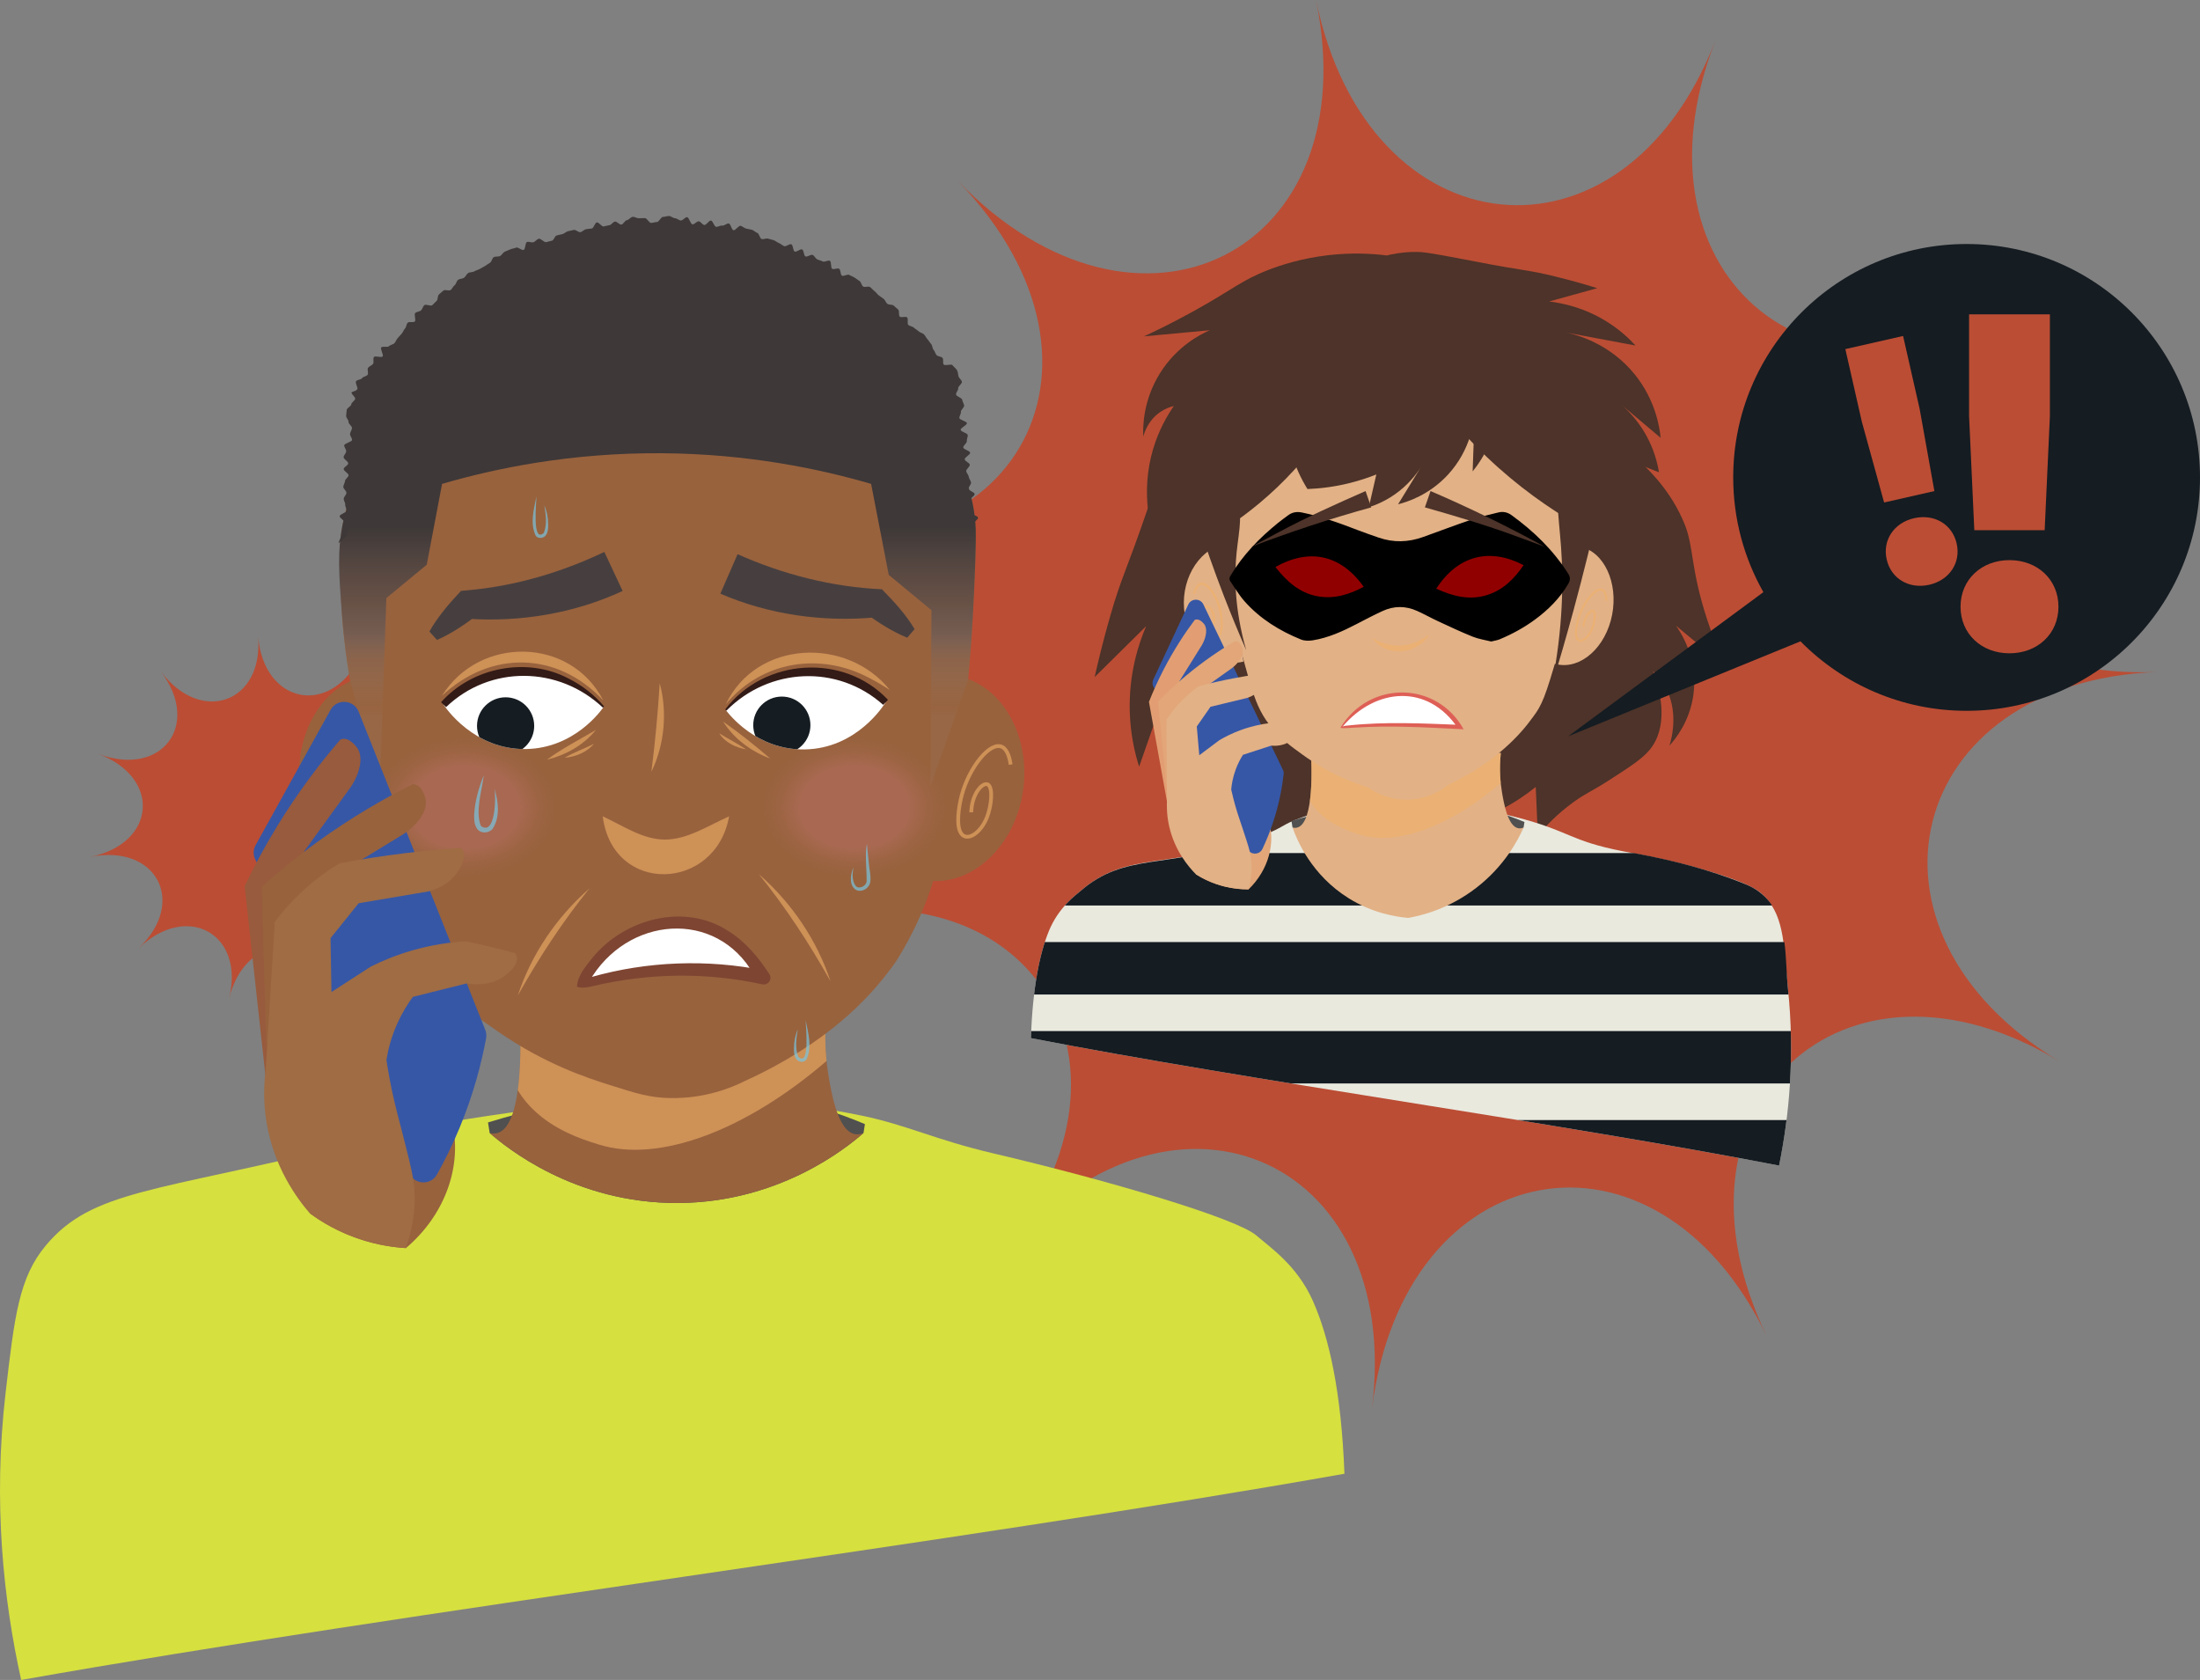 <?xml version="1.0" encoding="UTF-8"?>
<svg xmlns="http://www.w3.org/2000/svg" width="293.88" height="224.402" xmlns:xlink="http://www.w3.org/1999/xlink" viewBox="0 0 293.88 224.402">
  <rect x="0" y="0" width="293.88" height="224.402" fill="#808080" stroke="none"/>
  <defs>
    <style>
      .cls-1 {
        fill: #3657a6;
      }

      .cls-1, .cls-2, .cls-3, .cls-4, .cls-5, .cls-6, .cls-7, .cls-8, .cls-9, .cls-10, .cls-11, .cls-12, .cls-13, .cls-14, .cls-15, .cls-16, .cls-17, .cls-18, .cls-19, .cls-20, .cls-21, .cls-22, .cls-23, .cls-24, .cls-25, .cls-26, .cls-27, .cls-28 {
        stroke-width: 0px;
      }

      .cls-2 {
        fill: #151c22;
      }

      .cls-29 {
        clip-path: url(#clippath);
      }

      .cls-3, .cls-30, .cls-31, .cls-32, .cls-33 {
        fill: none;
      }

      .cls-4 {
        fill: #985b3d;
      }

      .cls-5 {
        fill: url(#linear-gradient);
      }

      .cls-6 {
        fill: #98623d;
      }

      .cls-7 {
        fill: #e29e72;
      }

      .cls-8 {
        fill: #9f6c44;
      }

      .cls-9 {
        fill: #331b17;
      }

      .cls-10 {
        fill: #79c4e0;
      }

      .cls-30 {
        stroke-width: .296px;
      }

      .cls-30, .cls-13, .cls-31, .cls-32, .cls-21, .cls-22, .cls-34, .cls-33 {
        mix-blend-mode: multiply;
      }

      .cls-30, .cls-31, .cls-32, .cls-33 {
        stroke-miterlimit: 10;
      }

      .cls-30, .cls-31, .cls-21, .cls-34, .cls-33 {
        opacity: .6;
      }

      .cls-30, .cls-31, .cls-33 {
        stroke: #f1b068;
      }

      .cls-11 {
        fill: #e2b186;
      }

      .cls-12 {
        fill: #d6e03f;
      }

      .cls-13 {
        fill: url(#radial-gradient-2);
      }

      .cls-13, .cls-22 {
        opacity: .2;
      }

      .cls-35 {
        clip-path: url(#clippath-1);
      }

      .cls-36 {
        clip-path: url(#clippath-2);
      }

      .cls-14 {
        fill: #7e4532;
      }

      .cls-15 {
        fill: #000;
      }

      .cls-31 {
        stroke-width: .279px;
      }

      .cls-16 {
        fill: #505050;
      }

      .cls-17 {
        fill: #e2a678;
      }

      .cls-32 {
        stroke: #151c22;
        stroke-width: 7.003px;
      }

      .cls-18 {
        fill: #910000;
      }

      .cls-19 {
        fill: #bb4d34;
      }

      .cls-20 {
        fill: #e9e9de;
      }

      .cls-21, .cls-28 {
        fill: #f1b068;
      }

      .cls-37 {
        opacity: .7;
      }

      .cls-22 {
        fill: url(#radial-gradient);
      }

      .cls-23 {
        fill: #de5f56;
      }

      .cls-24 {
        fill: #3e3838;
      }

      .cls-38 {
        isolation: isolate;
      }

      .cls-25 {
        fill: #4d3329;
      }

      .cls-26 {
        fill: #473f3f;
      }

      .cls-27 {
        fill: #fff;
      }

      .cls-33 {
        stroke-width: .503px;
      }
    </style>
    <clipPath id="clippath">
      <path class="cls-3" d="M174.09,109.122c11.788-3.94,22.426-1.455,28.32,0,7.874,1.943,6.674,3.143,13.483,4.403,2.699.499,9.363,1.509,16.552,4.294,1.149.445,2.242.908,3.327,1.978,3.155,3.112,2.645,8.308,3.058,12.195.963,9.082.149,17.166-1.176,23.701-29.244-5.675-70.698-11.351-99.942-17.026.233-6.751,1.158-11.268,2.396-14.298,1.306-3.199,3.599-4.803,4.267-5.381,5.958-5.158,11.414-2.865,22.424-6.69,4.484-1.558,3.338-1.854,7.292-3.176Z"/>
    </clipPath>
    <linearGradient id="linear-gradient" x1="87.824" y1="39.268" x2="87.824" y2="95.769" gradientUnits="userSpaceOnUse">
      <stop offset=".55" stop-color="#3e3838"/>
      <stop offset=".732" stop-color="rgba(83, 74, 74, .835)" stop-opacity=".835"/>
      <stop offset=".805" stop-color="#665b5b" stop-opacity=".688"/>
      <stop offset=".865" stop-color="rgba(113, 105, 105, .551)" stop-opacity=".551"/>
      <stop offset=".976" stop-color="rgba(145, 143, 143, .189)" stop-opacity=".189"/>
      <stop offset="1" stop-color="#999" stop-opacity=".1"/>
    </linearGradient>
    <radialGradient id="radial-gradient" cx="-61.907" cy="107.879" fx="-61.907" fy="107.879" r="15.967" gradientTransform="translate(166.928 38.245) scale(.853 .645)" gradientUnits="userSpaceOnUse">
      <stop offset=".538" stop-color="#e984a2"/>
      <stop offset=".593" stop-color="rgba(233, 132, 162, .887)" stop-opacity=".887"/>
      <stop offset=".711" stop-color="rgba(233, 132, 162, .597)" stop-opacity=".597"/>
      <stop offset=".882" stop-color="rgba(233, 132, 162, .136)" stop-opacity=".136"/>
      <stop offset=".931" stop-color="#e984a2" stop-opacity="0"/>
    </radialGradient>
    <radialGradient id="radial-gradient-2" cx="-122.904" fx="-122.904" r="15.967" xlink:href="#radial-gradient"/>
    <clipPath id="clippath-1">
      <path class="cls-3" d="M118.297,93.816c-.211.352-3.842,6.18-10.813,6.288-6.449.099-10.175-4.784-10.528-5.263.699-.777,4.267-4.582,10.22-4.962,6.255-.399,10.411,3.286,11.121,3.937Z"/>
    </clipPath>
    <clipPath id="clippath-2">
      <path class="cls-3" d="M59.255,94.125c.222.345,4.044,6.05,11.015,5.928,6.448-.114,10.012-5.117,10.349-5.608-.724-.753-4.416-4.439-10.378-4.622-6.264-.192-10.297,3.627-10.985,4.302Z"/>
    </clipPath>
  </defs>
  <g class="cls-38">
    <g id="Layer_2" data-name="Layer 2">
      <g id="Layer_1-2" data-name="Layer 1">
        <g>
          <g>
            <path class="cls-19" d="M229.107,5.514c-12.306,31.719-46.39,28.193-53.311-5.514,6.921,33.707-23.658,49.169-47.83,24.183,24.171,24.986,6.805,54.525-27.162,46.203,33.967,8.322,35.328,42.561,2.129,53.553,33.2-10.992,52.856,17.076,30.744,43.901,22.112-26.825,53.822-13.84,49.598,20.311,4.224-34.15,37.921-40.37,52.705-9.728-14.785-30.642,10.2-54.092,39.079-36.679-28.879-17.413-20.538-50.649,13.045-51.984-33.584,1.335-44.536-31.134-17.13-50.784-27.405,19.651-54.173-1.743-41.867-33.461Z"/>
            <path class="cls-19" d="M47.942,88.066c-4.122,7.732-12.729,5.782-13.462-3.05.733,8.832-7.562,11.844-12.973,4.712,5.412,7.132.063,14.151-8.366,10.978,8.429,3.173,7.724,11.969-1.103,13.759,8.827-1.789,12.989,5.992,6.51,12.171,6.479-6.179,14.188-1.883,12.057,6.719,2.131-8.602,10.938-9.156,13.776-.866-2.838-8.29,4.272-13.517,11.12-8.176-6.848-5.341-3.693-13.582,4.935-12.89-8.628-.692-10.43-9.331-2.818-13.512-7.612,4.181-13.798-2.112-9.676-9.844Z"/>
            <g>
              <g>
                <g>
                  <path class="cls-25" d="M207.793,54.569c4.606,2.21,13.588,6.519,17.219,15.39,1.295,3.164.758,5.845,3.043,12.832.875,2.675,1.744,4.82,2.343,6.217-2.175-1.813-4.35-3.626-6.525-5.439.582.811,2.994,4.365,2.341,9.194-.485,3.585-2.397,5.939-3.199,6.826.314-1.035,1.266-4.634-.628-7.962-.469-.825-1.025-1.477-1.559-1.986.892,2.423,2.041,6.807-.075,9.995-.985,1.484-2.642,2.548-5.957,4.676-2.214,1.421-2.89,1.599-4.544,2.785-2.283,1.637-3.856,3.352-4.822,4.535-.094-2.174-.187-4.348-.281-6.522-1.192.97-2.698,2.025-4.538,2.975-3.478,1.797-6.72,2.483-9.004,2.761,2.787-4.859,9.085-17.371,7.884-34.094-.896-12.478-5.565-21.697-8.424-26.445,7.681.444,13.403,2.665,16.728,4.261Z"/>
                  <path class="cls-25" d="M157.102,57.475c-1.531,3.535-2.059,5.402-3.688,10.174-3.003,8.8-3.561,9.26-5.092,14.581-.98,3.407-1.662,6.26-2.098,8.213,2.292-2.267,4.585-4.535,6.877-6.802-1.001,2.351-2.337,6.376-2.183,11.459.09,2.96.66,5.447,1.25,7.306,1.5-4.296,3-8.593,4.5-12.889-.606,1.899-2.407,8.354.473,15.655,2.299,5.829,6.356,9.093,8.113,10.35-.639-3.515-1.278-7.031-1.917-10.546.289,1.795.977,4.654,2.793,7.715,1.695,2.857,3.697,4.752,5.07,5.864.371-2.521.742-5.042,1.114-7.563,1.271,1.274,2.899,2.684,4.927,4.013,3.835,2.512,7.529,3.702,10.155,4.302,1.101-6.101,3.236-22.582-5.071-40.665-6.822-14.849-17.273-23.352-22.423-27.019-.708,1.347-1.718,3.356-2.8,5.853Z"/>
                  <path class="cls-20" d="M174.09,109.122c11.61-4.122,22.284-1.541,28.32,0,7.351,1.877,7.17,3.181,14.43,4.594,2.382.464,6.344,1.091,11.806,2.767,5.126,1.573,6.306,2.454,7.126,3.313,2.699,2.827,2.506,6.997,3.058,12.195.963,9.082.149,17.166-1.176,23.701-29.244-5.675-70.698-11.351-99.942-17.026.233-6.751,1.158-11.268,2.396-14.298,1.294-3.17,3.564-4.771,4.267-5.381,6.256-5.428,11.982-2.744,23.708-7.16,3.819-1.438,2.785-1.562,6.008-2.706Z"/>
                  <g class="cls-29">
                    <path class="cls-32" d="M135.263,129.337h106.684"/>
                    <path class="cls-32" d="M135.263,117.45h106.684"/>
                    <path class="cls-32" d="M135.263,153.11h106.684"/>
                    <path class="cls-32" d="M135.263,141.223h106.684"/>
                  </g>
                  <path class="cls-16" d="M172.519,109.664c1.802-.556,3.401-.949,4.719-1.231,4.643-.993,13.134-2.757,22.506-.02,1.643.48,2.975.999,3.895,1.389-.038.245-.077.49-.115.735-1.386,1.206-6.918,5.732-15.306,5.777-8.549.046-14.199-4.593-15.561-5.777-.046-.291-.092-.582-.138-.873Z"/>
                  <path class="cls-11" d="M166.106,88.374c-3.576.871-7.113-1.956-7.837-6.264s1.624-8.57,5.2-9.441c.879,5.235,1.758,10.47,2.637,15.706Z"/>
                  <path class="cls-11" d="M207.452,88.585c3.088,1.1,6.573-1.473,7.721-5.699,1.148-4.226-.448-8.608-3.536-9.708-1.395,5.135-2.79,10.271-4.185,15.407Z"/>
                  <path class="cls-31" d="M214.597,80.256c-.024-.456-.115-1.167-.488-1.415-.802-.534-2.454,1.375-3.161,3.49-.274.82-.65,2.399-.258,3.011.387.604,1.367.023,1.905-1.172.396-.881.613-2.23.277-2.499-.206-.165-.607.086-.926.636-.37.639-.431,1.339-.437,1.408"/>
                  <path class="cls-30" d="M159.492,79.307c.118-.443.363-1.124.824-1.297.992-.372,2.426,1.816,2.777,4.027.136.858.23,2.479-.325,3.005-.548.52-1.511-.237-1.862-1.513-.258-.94-.224-2.306.201-2.507.26-.123.652.199.892.801.279.697.205,1.396.196,1.465"/>
                  <path class="cls-11" d="M175.127,100.666c.068,1.193.481,9.252-1.837,9.876-.183.049-.392.055-.632-.005.562,1.586,2.478,6.334,7.531,9.467,3.158,1.958,6.211,2.46,7.936,2.607,1.833-.328,5.465-1.229,9.086-4.025,3.755-2.9,5.556-6.339,6.315-8.048-.171.072-.421.146-.7.097-1.434-.252-1.963-3.451-2.205-4.915-.198-1.198-.369-2.962-.138-5.145-8.452.031-16.903.061-25.355.092Z"/>
                  <path class="cls-21" d="M181.739,111.51c4.852,1.491,11.988-1.114,18.731-6.92-.111-1.084-.155-2.439.012-4.016-8.452.031-16.903.061-25.355.092.04.703.2,3.789-.15,6.334,1.79,2.977,5.166,4.019,6.762,4.51Z"/>
                  <path class="cls-11" d="M212.326,61.572c-1.964-11.342-11.029-26.2-25.164-26.366-14.112-.165-23.785,14.425-25.602,24.988-.503,2.922-.909,9.376.922,16.411.602,2.315.627,1.532,2.122,6.362,2.594,8.38,2.642,11.135,5.407,14.392,1.242,1.463,2.437,2.327,4.004,3.46.711.514,1.726,1.199,2.997,1.907,1.4.78,3.335,1.711,5.771,2.472.678.476,2.388,1.539,4.804,1.618,3.102.101,5.249-1.49,5.834-1.955,6.389-3.056,9.674-6.735,11.34-9.064.169-.237.458-.602.775-1.15,1.056-1.828,1.613-4.238,4.076-12.323.703-2.307,1.285-4.17,1.642-5.307,1.059-3.492,2.184-9.019,1.071-15.444Z"/>
                  <g class="cls-34">
                    <path class="cls-28" d="M190.972,84.718c-1.565,2.715-5.839,3.203-7.678.461,2.576,1.614,5.283,1.331,7.678-.461h0Z"/>
                  </g>
                  <g>
                    <path class="cls-27" d="M179.195,97.147c2.548-.218,5.316-.352,8.278-.348,2.671.004,5.183.119,7.514.307-.416-.651-2.308-3.451-5.869-4.206-3.637-.772-7.557.9-9.922,4.248Z"/>
                    <path class="cls-23" d="M179.336,97.067c.218-.141.588-.141.831-.166,4.837-.525,9.981-.269,14.842-.077-0-0-.261.434-.261.434-4.037-5.973-10.99-5.404-15.412-.191h0ZM179.054,97.221c3.8-6.312,12.818-6.345,16.462.192 0-0-.553-.026-.553-.026-4.501-.23-9.297-.495-13.787-.207-.614.004-1.525.16-2.122.04h0Z"/>
                  </g>
                  <path class="cls-25" d="M201.458,44.51c.282.516.766,1.412,1.152,2.688.616,2.033.578,3.687.52,5.537-.04,1.269-.18,2.966-.602,4.947-.772-1.731-1.545-3.462-2.317-5.193.047,1.501-.079,3.992-1.248,6.743-.68,1.602-1.523,2.843-2.243,3.736.094-2.674.189-5.347.283-8.021-.073,1.17-.463,5.09-3.597,8.476-2.502,2.703-5.421,3.627-6.652,3.94,1.1-1.79,2.199-3.579,3.299-5.369-.541.922-1.528,2.341-3.175,3.631-1.538,1.204-3.038,1.815-4.028,2.131.334-1.46.668-2.921,1.003-4.381-1.036.414-2.224.816-3.555,1.148-2.126.53-4.05.74-5.645.8-3.534-5.704-3.811-12.599-.625-17.793,2.727-4.446,7.058-6.125,8.597-6.64-2.12.722-4.24,1.445-6.361,2.167,2.319-1.967,7.186-5.467,13.915-5.911,1.615-.107,3.1-.021,4.421.161,1.736,1.196,4.925,3.667,6.857,7.202Z"/>
                  <path class="cls-25" d="M189.908,33.679c.652.039,2.892.42,7.352,1.287,6.295,1.225,6.762,1.049,10.471,1.961,2.374.584,4.316,1.155,5.633,1.565-2.143.593-4.287,1.185-6.43,1.778,1.75.208,4.617.792,7.604,2.629,1.74,1.07,3.032,2.265,3.941,3.256-3.085-.578-6.17-1.156-9.255-1.734,1.344.289,5.824,1.429,9.203,5.658,2.698,3.377,3.257,6.925,3.406,8.407-1.883-1.589-3.767-3.179-5.65-4.768.974.789,2.449,2.183,3.656,4.32,1.127,1.995,1.573,3.843,1.767,5.047-1.636-.644-3.271-1.287-4.907-1.931.326,1.198.61,2.656.709,4.326.186,3.157-.37,5.775-.914,7.552-5.208-2.326-14.417-7.274-22.585-16.997-6.66-7.927-9.959-15.852-11.621-20.934,3.285-1.373,5.881-1.526,7.62-1.422Z"/>
                  <path class="cls-25" d="M154.043,59.957c-1.801,6.041-.225,11.286.562,13.43l5.929-.92c3.751-2.052,11.132-6.742,16.995-15.674,6.128-9.335,7.375-18.395,7.692-22.674-1.965-.244-4.632-.394-7.751-.037-3.661.419-6.473,1.369-7.99,1.953-3.658,1.41-4.762,2.612-10.018,5.52-2.829,1.565-5.184,2.697-6.645,3.374,2.931-.273,5.861-.545,8.792-.818-1.188.518-4.368,2.089-6.645,5.725-2.279,3.64-2.303,7.19-2.249,8.485.151-.559.67-2.179,2.249-3.271.68-.47,1.348-.7,1.84-.818-.962,1.389-2.038,3.302-2.76,5.725Z"/>
                  <path class="cls-25" d="M159.927,69.514c1.046,3.275,2.232,6.657,3.578,10.132.957,2.47,1.948,4.87,2.965,7.196-1.594-5.56-1.596-9.991-1.278-13.068.308-2.986,1.053-6.003-.46-6.48-1.19-.375-3.24.99-4.805,2.22Z"/>
                  <path class="cls-25" d="M213.792,66.979c-1.046,4.675-2.232,9.503-3.578,14.465-.957,3.527-1.948,6.952-2.965,10.274,1.594-7.938,1.596-14.264,1.278-18.657-.308-4.263-1.053-8.571.46-9.252,1.19-.536,3.24,1.413,4.805,3.169Z"/>
                  <rect class="cls-18" x="168.779" y="72.666" width="13.944" height="7.723"/>
                  <rect class="cls-18" x="190.717" y="72.666" width="13.944" height="7.723"/>
                  <g id="_9VrKlJ" data-name="9VrKlJ">
                    <path class="cls-15" d="M199.2,85.689c-.805-.203-1.677-.326-2.478-.647-1.562-.626-3.088-1.351-4.619-2.06-.937-.434-1.844-.944-2.785-1.37-1.536-.696-3.099-.702-4.631.003-1.176.542-2.327,1.145-3.478,1.745-1.857.969-3.754,1.826-5.815,2.166-.523.086-1.13.089-1.611-.106-2.844-1.157-5.45-2.746-7.547-5.116-.712-.804-1.262-1.767-1.885-2.658-.177-.253-.137-.479.022-.745,1.666-2.798,3.878-5.05,6.342-7.049.434-.352.893-.671,1.338-1.01.562-.429,1.178-.523,1.852-.386,2.576.524,5.045,1.422,7.501,2.367.908.35,1.828.664,2.746.984,1.992.695,3.979.632,5.955-.078,2.159-.775,4.304-1.594,6.476-2.326,1.166-.393,2.373-.65,3.566-.951.635-.16,1.226-.032,1.771.363,2.94,2.132,5.534,4.629,7.538,7.772.333.522.325.906.019,1.426-1.141,1.939-2.678,3.455-4.434,4.747-1.463,1.076-3.039,1.934-4.694,2.627-.343.144-.722.192-1.148.301ZM191.855,78.63c2.248,1.039,4.515,1.596,6.869.828,2.065-.673,3.565-2.142,4.799-3.968-4.531-2.359-8.757-1.325-11.668,3.14ZM170.376,75.739c1.502,1.925,3.217,3.458,5.604,3.903,2.189.407,4.221-.207,6.19-1.257-3.088-4.334-7.307-5.188-11.794-2.645Z"/>
                  </g>
                  <path class="cls-25" d="M183.171,67.773c-5.275,1.447-10.903,3.3-16.01,5.259-0-0,3.735-1.989,3.735-1.989,3.607-1.931,7.751-3.796,11.518-5.448 0.0 0.0.756,2.177.756,2.177h0Z"/>
                  <path class="cls-25" d="M191.095,65.596c5.066,2.167,10.426,4.782,15.254,7.436 0-0-3.967-1.461-3.967-1.461-3.803-1.409-8.121-2.685-12.043-3.798-0.0 0.0.756-2.177.756-2.177h0Z"/>
                </g>
                <g>
                  <path class="cls-17" d="M169.401,109.377c1.076,3.165.048,6.837-2.608,9.418-1.035.006-2.516-.106-4.188-.66-1.181-.391-2.133-.895-2.847-1.345-.001-1.893.339-3.412.625-4.443.506-1.827,1.415-3.86,3.044-5.678.683-.762,1.399-1.382,2.093-1.887.739.429,2.944,1.838,3.881,4.594Z"/>
                  <path class="cls-1" d="M171.368,102.816c.091.189.129.397.105.605-.208,1.825-.62,4.044-1.435,6.485-.429,1.284-.908,2.446-1.396,3.483-.382.81-1.52.849-1.97.075l-12.568-21.661c-.183-.315-.2-.7-.046-1.031,1.559-3.341,3.118-6.683,4.677-10.024.398-.852,1.607-.859,2.014-.012,3.54,7.36,7.079,14.72,10.619,22.08Z"/>
                  <path class="cls-7" d="M158.039,95.003c.261,5.141-.96,9.405-2.114,12.281-.815-4.51-1.631-9.02-2.446-13.53.55-1.392,1.214-2.881,2.02-4.433,1.323-2.545,2.743-4.71,4.087-6.507.039-.02.097-.045.17-.06.509-.099.994.483,1.07.574.478.573.365,1.691-.249,2.801-1.012,1.623-2.024,3.247-3.036,4.87.241,1.214.423,2.553.497,4.004Z"/>
                  <path class="cls-17" d="M155.803,104.994c-.367-3.762-.734-7.524-1.102-11.286,1.088-1.118,2.326-2.283,3.725-3.451,2.295-1.916,4.531-3.427,6.546-4.615.046-.004.111-.005.187.011.529.109.762.864.798.983.229.743-.329,1.773-1.365,2.593-1.626,1.154-3.252,2.309-4.877,3.463-1.304,4.101-2.608,8.201-3.912,12.302Z"/>
                  <path class="cls-11" d="M165.071,102.777c-.385,1.038-.541,1.973-.604,2.684.151.683.405,1.744.806,3.035.225.724.353,1.061.661,1.992.473,1.428.855,2.582,1.031,3.326.251,1.06.422,2.708-.173,4.981-.854.007-1.957-.067-3.202-.373-1.681-.413-2.973-1.089-3.833-1.632-.996-1.004-2.818-3.134-3.562-6.353-.323-1.399-.361-2.649-.304-3.63-.027-3.55-.054-7.1-.081-10.65.422-.656.962-1.393,1.649-2.147.939-1.03,1.884-1.798,2.683-2.357,1.451-.379,3-.735,4.641-1.051,1.372-.264,2.694-.477,3.958-.648.042.032.1.084.149.159.354.533-.21,1.451-.343,1.668-.554.903-1.47,1.288-1.931,1.44-1.639.396-3.277.792-4.916,1.189-.611.877-1.222,1.754-1.832,2.631.111,1.28.223,2.561.334,3.841l2.679-2.008c.767-.453,1.715-.933,2.837-1.346,1.456-.536,2.779-.8,3.839-.934.625.087,1.265.185,1.92.297.559.096,1.104.197,1.635.303.051.062.114.156.146.28.151.587-.559,1.208-.773,1.396-.933.816-2.209.772-2.687.731-1.253.408-2.506.815-3.759,1.223-.322.506-.675,1.159-.97,1.953Z"/>
                </g>
              </g>
              <path class="cls-2" d="M209.484,98.349c8.691-6.417,17.381-12.835,26.072-19.252-2.562-4.527-4.031-9.754-4.031-15.327,0-17.219,13.959-31.177,31.177-31.177,17.219,0,31.178,13.959,31.178,31.177,0,17.219-13.959,31.178-31.178,31.178-8.685,0-16.538-3.554-22.191-9.284-10.342,4.229-20.684,8.457-31.027,12.686Z"/>
              <g>
                <path class="cls-19" d="M274.972,81.043c0,3.62-2.794,6.223-6.54,6.223-3.747,0-6.54-2.604-6.54-6.223,0-3.62,2.794-6.223,6.54-6.223,3.747,0,6.54,2.604,6.54,6.223ZM273.829,55.579l-.699,15.24h-9.398l-.699-15.24v-13.588h10.796v13.588Z"/>
                <path class="cls-19" d="M256.425,54.59l1.974,11.006-6.716,1.525-2.973-10.778-2.206-9.712,7.714-1.752,2.206,9.712ZM261.375,72.602c.587,2.587-.987,4.9-3.665,5.509-2.678.607-5.096-.799-5.684-3.385-.587-2.587.986-4.901,3.664-5.509s5.098.798,5.685,3.385Z"/>
              </g>
            </g>
            <g>
              <g>
                <path class="cls-12" d="M115.25,149.053c-20.435-4.245-37.507-1.864-50.089,0-7.688,1.139-12.658,2.363-19.33,4.006-25.053,6.17-33.497,5.903-39.677,13.265-3.62,4.312-4.216,9.452-5.408,19.731-1.704,14.694-.264,27.774,2.081,38.347,51.724-9.182,125.042-18.364,176.766-27.547-.412-10.923-2.049-18.23-4.237-23.133-2.099-4.702-5.713-7.121-7.547-8.706-2.616-2.262-19.471-7.284-35.176-10.966-7.642-1.792-11.516-3.778-17.382-4.997Z"/>
                <path class="cls-16" d="M65.188,149.93c2.915-.9,5.502-1.536,7.635-1.992,7.513-1.606,21.249-4.46,36.412-.032,2.659.776,4.814,1.616,6.302,2.247-.062.396-.124.793-.186,1.189-2.243,1.951-11.193,9.273-24.764,9.347-13.831.075-22.973-7.431-25.176-9.347-.074-.471-.149-.941-.223-1.412Z"/>
                <path class="cls-6" d="M122.883,117.44c5.973,1.447,12.12-3.464,13.617-10.878,1.497-7.414-2.186-14.706-8.159-16.153-1.819,9.01-3.639,18.021-5.458,27.031Z"/>
                <path class="cls-33" d="M135.008,102.131c-.115-.779-.398-1.986-1.138-2.359-1.591-.802-4.396,2.709-5.395,6.439-.387,1.447-.846,4.209-.016,5.203.821.982,2.572-.155,3.396-2.283.607-1.568.803-3.914.13-4.328-.413-.253-1.128.234-1.641,1.224-.596,1.149-.602,2.358-.601,2.478"/>
                <path class="cls-6" d="M53.917,117.44c-5.973,1.447-12.12-3.464-13.617-10.878-1.497-7.414,2.186-14.706,8.159-16.153,1.819,9.01,3.639,18.021,5.458,27.031Z"/>
                <path class="cls-33" d="M41.792,102.131c.115-.779.398-1.986,1.138-2.359,1.591-.802,4.396,2.709,5.395,6.439.387,1.447.846,4.209.016,5.203-.821.982-2.572-.155-3.396-2.283-.607-1.568-.803-3.914-.13-4.328.413-.253,1.128.234,1.641,1.224.596,1.149.602,2.358.601,2.478"/>
                <path class="cls-6" d="M69.407,135.371c.11,1.931.778,14.968-2.973,15.978-.296.08-.634.088-1.023-.008,2.204,1.916,11.345,9.422,25.176,9.347,13.572-.073,22.521-7.396,24.764-9.347-.276.117-.681.236-1.132.156-2.32-.407-3.176-5.583-3.567-7.952-.32-1.938-.596-4.792-.223-8.323-13.674.05-27.348.099-41.023.149Z"/>
                <path class="cls-21" d="M80.105,152.916c7.85,2.412,19.395-1.802,30.306-11.196-.18-1.754-.251-3.946.019-6.497-13.674.05-27.348.099-41.023.149.065,1.138.323,6.131-.243,10.248,2.896,4.816,8.358,6.503,10.941,7.297Z"/>
                <path class="cls-6" d="M130.193,68.834c-2.032-14.735-19.168-32.57-40.829-33.103-24.368-.599-42.405,20.991-43.869,36.394-.257,2.699-.064,5.889.162,9.63.151,2.494.71,10.388,4.998,27.214,4.441,17.426,6.957,20.803,9.166,23.286,2.105,2.367,4.131,3.765,6.788,5.599,6.242,4.308,11.85,6.131,14.863,7.085,3.5,1.108,5.291,1.677,7.977,1.734,4.689.099,8.265-1.383,10.058-2.279,10.892-4.962,16.451-10.962,19.223-14.665.31-.414.787-.989,1.314-1.861,3.642-6.018,5.407-11.511,6.91-19.938,2.231-12.51,2.791-21.939,2.934-24.562.436-8.007.654-12.01.307-14.532Z"/>
                <g class="cls-34">
                  <path class="cls-28" d="M101.371,116.767c4.359,3.809,7.767,8.803,9.571,14.314-2.812-5.033-5.955-9.82-9.571-14.314h0Z"/>
                </g>
                <g class="cls-34">
                  <path class="cls-28" d="M78.735,118.673c-3.615,4.494-6.759,9.28-9.571,14.314,1.803-5.511,5.211-10.504,9.571-14.314h0Z"/>
                </g>
                <path class="cls-5" d="M59.054,64.635c7.05-2.057,17.157-4.183,29.4-4.094,11.529.084,21.091,2.104,27.911,4.094.786,4.052,1.571,8.105,2.357,12.157,1.902,1.571,3.804,3.143,5.706,4.714-.041,7.815-.083,15.63-.124,23.445,1.675-4.741,3.349-9.483,5.024-14.224.247-2.716.568-6.727.786-11.61.086-1.919.283-6.326.227-8.341-.274-9.876-8.16-18.176-10.751-20.902-2.367-2.492-12.663-12.955-28.904-13.894-23.889-1.38-39.02,20.408-41.929,25.926-2.195,4.164-2.974,8.064-2.974,8.064-.731,3.661-.527,6.594-.128,11.785.18,2.347.509,5.548,1.159,9.344,1.309,4.617,2.619,9.235,3.928,13.852.289-8.353.579-16.705.868-25.058,1.799-1.487,3.598-2.975,5.397-4.462.682-3.599,1.364-7.197,2.046-10.796Z"/>
                <path class="cls-24" d="M45.214,72.551c.173-.161.767-.635.982-.83.182-.166.063-.696.275-.884.188-.167.251-.507.463-.689.193-.166.416-.325.628-.503.197-.165.935.307,1.148.133.2-.164-.028-.872.187-1.043.203-.162.472-.258.688-.426.206-.16.832.221,1.05.056.209-.158.317-.452.536-.614.211-.155.058-.821.279-.979.213-.153.501-.216.724-.371.215-.151.882.348,1.106.195.218-.148.373-.386.598-.536.22-.146.358-.414.585-.561.222-.143.3-.514.528-.658.223-.141.311-.508.541-.649.225-.138.565-.096.796-.234.227-.135.696.139.929.004.229-.133.253-.622.488-.754.229-.129.551-.093.785-.222.231-.126.51-.162.746-.288.233-.124.232-.696.469-.818.234-.121.601.012.841-.108.236-.118.548-.083.789-.2.238-.116.176-.862.419-.977.239-.113.552-.083.795-.194.241-.11.682.221.927.112.242-.107.306-.632.552-.737.244-.104.717.337.965.235.245-.101.436-.333.685-.432.247-.098.523-.115.774-.211.248-.095.256-.835.508-.928.249-.092.551-.057.804-.146.251-.089.55-.049.805-.135.252-.086.66.298.915.215.252-.082.287-.848.542-.927.253-.079.504-.185.76-.261.254-.076.724.586.982.513.255-.072.326-.816.585-.886.256-.069.715.627.974.561.258-.066.461-.334.722-.398.259-.063.452-.401.714-.461.26-.059.468-.366.731-.422.261-.056.613.317.876.264.261-.053.57.147.834.097.261-.049.379-.898.642-.944.262-.046.646.625.911.582.263-.042.527-.057.793-.097.264-.039.533-.021.799-.056.265-.036.449-.706.717-.738.266-.032.617.685.885.656.265-.029.441-.951.709-.976.267-.025.571.341.841.319.267-.022.504-.485.773-.504.269-.018.555.144.827.129.269-.015.57.658.837.647.269-.011.506-.912.773-.92.269-.008.551.411.818.406.269-.004.539.186.806.185.269-.001.537-.103.804-.1.269.003.533.184.8.19.269.006.546-.306.813-.296.269.01.521.38.787.393.269.013.523.191.789.207.27.017.532.051.799.071.269.02.53.061.797.085.269.024.556-.199.823-.172.269.027.585-.394.852-.363.268.031.497.39.762.424.268.034.536.053.801.091.267.038.509.23.773.272.267.041.611-.401.875-.356.266.045.495.306.759.354.265.048.428.619.691.67.265.052.507.175.769.23.264.055.681-.613.942-.554.263.059.561-.021.821.04.262.062.463.384.722.449.261.065.578-.079.837-.011.261.069.581-.067.838.004.26.072.513.184.769.259.259.075.485.275.74.352.258.079.299.847.553.928.257.082.769-.623,1.022-.539.256.085.353.639.605.726.254.088.417.425.668.516.253.091.535.093.784.186.252.094.485.227.733.324.251.098.576-.001.823.098.25.101.451.311.697.413.248.104.66-.179.904-.073.247.107.55.091.793.2.246.11.157.952.398,1.063.245.113.624-.075.864.039.243.116.381.44.619.557.242.118.395.4.632.519.242.122.675-.138.911-.015.241.125.57.079.805.204.239.128.277.619.51.747.238.131.436.318.667.449.236.134.702-.142.931-.009.234.136.581.082.808.218.233.139.032.985.257,1.123.231.142.429.318.652.458.229.144.644-.017.864.126.228.147.732-.134.95.011.226.15.276.559.492.706.225.154.249.587.463.737.224.157.743-.114.954.038.223.16.3.508.509.662.221.163.676.003.881.158.221.168.39.394.593.551.221.172.299.509.497.667.221.177.64.088.831.246.224.185.102.751.286.907.232.196.352.151.52.297-.032-.263-.131-.346-.163-.609-.032-.263.631-.61.599-.872s-.994-.413-1.026-.676c-.032-.263.351-.576.319-.839-.032-.263-.4-.485-.432-.748s.717-.62.685-.883-.775-.439-.807-.702.356-.576.324-.839-.271-.5-.303-.763-.304-.496-.336-.759.502-.594.47-.857-.646-.455-.677-.718.758-.625.726-.888c-.032-.263-.885-.426-.916-.689s.505-.594.473-.857.154-.552.122-.815-.913-.423-.945-.685.862-.638.83-.9c-.032-.263-.968-.416-1-.679s.233-.561.201-.824c-.032-.263.462-.589.43-.852-.032-.263-.223-.506-.255-.769s-.791-.437-.822-.7c-.032-.263.316-.572.285-.834-.032-.263.525-.597.494-.86s-.424-.508-.456-.771c-.068-.097-.018-.556-.263-.879-.136-.179-.365-.35-.554-.588-.15-.188-.977.142-1.16-.08-.157-.191.018-.678-.164-.89-.164-.192-.603-.157-.786-.365-.169-.191-.214-.501-.399-.704-.172-.19-.142-.577-.328-.777-.176-.188-.299-.439-.487-.635-.179-.186-.281-.462-.471-.654-.182-.184-.522-.222-.714-.411-.185-.182-.441-.299-.636-.485-.188-.18-.543-.186-.74-.369-.191-.177.038-.82-.161-1.001-.194-.175-.776.078-.977-.099-.196-.173-.019-.783-.223-.957-.199-.17-.397-.354-.603-.526-.201-.168-.631-.066-.839-.234-.204-.165-.281-.496-.492-.662-.206-.162-.439-.3-.652-.462-.209-.159-.356-.411-.571-.57-.211-.157-.377-.388-.594-.544-.214-.154-.708.082-.927-.071-.216-.151-.247-.577-.468-.727-.218-.148-.434-.309-.657-.456-.22-.144-.491-.221-.717-.364-.221-.14-.763.232-.989.093-.224-.137-.142-.781-.37-.917-.226-.134-.692.143-.923.011-.228-.131-.077-.942-.309-1.071-.23-.127-.717.208-.952.084-.232-.124-.51-.161-.746-.283-.234-.12-.357-.466-.596-.583-.236-.116-.732.308-.972.194-.238-.113-.199-.823-.442-.932-.24-.109-.748.388-.992.282-.242-.105-.205-.867-.451-.969-.244-.101-.71.348-.958.25-.246-.097-.44-.317-.69-.41-.247-.093-.452-.298-.703-.387-.249-.089-.516-.124-.768-.209-.25-.084-.596.132-.849.051-.252-.08-.324-.738-.58-.814-.253-.076-.456-.347-.713-.419-.254-.071-.527-.095-.784-.162-.255-.067-.475-.305-.733-.368-.256-.062-.697.651-.956.593-.257-.058-.359-.851-.619-.905-.259-.053-.609.333-.871.283-.26-.049-.572.205-.835.16-.261-.044-.41-.791-.674-.831-.262-.04-.627.627-.891.592-.262-.035-.475-.461-.74-.492-.263-.031-.578.434-.844.407-.264-.026-.45-.938-.717-.96-.263-.021-.568.457-.834.441-.264-.017-.517-.288-.784-.301-.265-.012-.527-.289-.794-.297-.265-.008-.542.121-.81.118-.264-.003-.532.685-.799.686-.265.002-.524.113-.792.119-.265.006-.551-.653-.818-.642-.267.011-.541.003-.811.019-.268.015-.557-.208-.823-.189-.268.02-.509.417-.773.442-.267.024-.48.566-.744.594-.267.029-.588-.434-.851-.401-.266.034-.48.441-.743.479-.265.038-.517.128-.779.17-.265.043-.644-.588-.905-.541-.264.047-.402.763-.662.814-.263.052-.533.042-.792.098-.262.056-.468.331-.726.391-.261.061-.635-.362-.892-.297-.26.066-.526.105-.783.174-.26.07-.472.307-.728.381-.258.075-.528.105-.783.184-.257.079-.363.613-.616.697-.255.084-.522.105-.774.192-.254.088-.764-.545-1.014-.453-.252.093-.438.369-.686.466-.25.097-.632-.125-.879-.025-.249.101-.187.946-.432,1.051-.247.106-.767-.414-1.009-.305-.245.11-.541.122-.782.235-.243.114-.508.197-.747.314-.241.118-.381.451-.617.572-.239.122-.599.024-.833.149-.237.126-.279.62-.511.748-.235.13-.443.308-.673.44-.233.134-.471.257-.699.392-.23.137-.515.186-.741.325-.228.141-.587.08-.811.223-.226.145-.329.484-.55.631-.224.148-.569.121-.788.271-.221.152-.255.576-.471.729-.219.155-.314.479-.527.635-.216.158-.74-.096-.951.064-.214.162-.4.366-.608.528-.212.165-.119.713-.325.879-.209.168-.369.388-.573.556-.207.171-.851-.178-1.051-.007-.204.174-.256.529-.454.703-.202.177-.572.171-.767.348-.201.182.138.948-.056,1.129-.198.185-.756-.017-.947.166-.195.187-.177.591-.365.776-.192.19-.256.5-.441.688-.19.193-.35.403-.532.593-.187.196-.261.485-.439.677-.184.198-.556.212-.731.406-.181.201-.852-.037-1.024.158-.179.204.346,1.011.178,1.208-.177.208-.991-.127-1.156.072-.175.211.033.727-.128.928-.172.215-.494.3-.651.502-.17.219.083.744-.069.946-.17.226-.591.242-.738.445-.168.232-.663.209-.801.408-.171.246.29.878.164,1.067-.202.305-.695.31-.777.443-.02.263.51.572.49.834s-.502.49-.522.753-.59.484-.609.746c-.02.263-.058.524-.077.786-.02.263.338.554.318.816-.02.263.486.565.466.827-.02.263-.244.51-.263.772-.02.263.285.55.266.812-.02.263-1.023.451-1.043.714-.02.263.281.549.261.812-.02.263-.324.504-.344.766-.02.263.638.576.618.839-.02.263-.59.484-.61.746s.676.579.656.842-.455.494-.475.756-.21.512-.23.775c-.02.263.438.561.418.824s-.34.503-.36.765.22.545.201.807.195.543.176.805-.9.46-.92.723.674.579.655.842-.098.521-.118.783-.187.514-.207.777c-.02.263-.463.94-.483,1.202Z"/>
                <ellipse class="cls-22" cx="114.115" cy="107.879" rx="13.825" ry="11.099"/>
                <ellipse class="cls-13" cx="62.079" cy="107.879" rx="13.825" ry="11.099"/>
                <g class="cls-34">
                  <path class="cls-28" d="M97.395,109.04c-1.782,10.055-15.538,10.572-16.883 0,2.977,1.4,5.386,3.097,8.339,3.107,2.929-.022,5.594-1.763,8.544-3.107h0Z"/>
                </g>
                <g>
                  <path class="cls-27" d="M77.606,131.526c3.765-1.099,8.965-2.149,15.168-2.02,3.483.073,6.571.503,9.168,1.045-.434-.813-3.269-5.929-9.056-7.119-5.783-1.189-12.129,2.034-15.281,8.094Z"/>
                  <path class="cls-14" d="M78.03,131.146c.13-.197.073-.357.165-.376l.739-.245c7.511-2.135,15.539-2.433,23.199-.891 0.0 0-1.018,1.359-1.018,1.359-4.529-9.356-16.454-8.983-21.922-.684-.163.223-.377.587-.417.59-.145.041-.478.044-.746.247h0ZM77.071,131.799c.087-1.555,1.223-2.756,2.101-3.898,4.248-5.175,12.245-7.351,18.088-3.555,2.322,1.426,4.029,3.499,5.51,5.763.275.41.165.966-.245,1.241-.239.163-.512.177-.775.118-7.393-1.622-15.14-1.498-22.508.242-.678.162-1.536.337-2.172.089h0Z"/>
                </g>
                <g class="cls-34">
                  <path class="cls-28" d="M88.128,91.256c1.039,3.895.64,8.216-1.116,11.847.505-4.017.864-7.806,1.116-11.847h0Z"/>
                </g>
                <g class="cls-34">
                  <path class="cls-28" d="M96.961,94.059c4.096-8.581,16.185-9.058,21.906-1.89-.898-.569-1.777-1.121-2.699-1.582-6.558-3.515-14.367-2.329-19.207,3.471h0Z"/>
                </g>
                <g class="cls-34">
                  <path class="cls-28" d="M59.036,92.945c4.973-8.028,17.18-7.911,21.552.627-6.111-6.579-15.047-6.747-21.552-.627h0Z"/>
                </g>
                <g class="cls-34">
                  <path class="cls-28" d="M79.353,99.347c-.968,1.147-2.456,1.74-3.924,1.872,1.238-.735,2.642-1.218,3.924-1.872h0Z"/>
                </g>
                <g class="cls-34">
                  <path class="cls-28" d="M99.676,100.095c-1.388-.233-2.839-.921-3.602-2.144,1.225.752,2.405,1.346,3.602,2.144h0Z"/>
                </g>
                <g class="cls-34">
                  <path class="cls-28" d="M79.61,97.494c-1.642,2.038-4.032,3.362-6.548,3.983,2.078-1.541,4.316-2.659,6.548-3.983h0Z"/>
                </g>
                <g class="cls-34">
                  <path class="cls-28" d="M102.871,101.312c-2.542-.934-4.821-2.636-6.278-4.927,2.21,1.542,4.227,3.161,6.278,4.927h0Z"/>
                </g>
                <path class="cls-27" d="M118.297,93.816c-.211.352-3.842,6.18-10.813,6.288-6.449.099-10.175-4.784-10.528-5.263.699-.777,4.267-4.582,10.22-4.962,6.255-.399,10.411,3.286,11.121,3.937Z"/>
                <path class="cls-27" d="M59.255,94.125c.222.345,4.044,6.05,11.015,5.928,6.448-.114,10.012-5.117,10.349-5.608-.724-.753-4.416-4.439-10.378-4.622-6.264-.192-10.297,3.627-10.985,4.302Z"/>
                <g class="cls-35">
                  <circle class="cls-2" cx="104.439" cy="96.864" r="3.819"/>
                </g>
                <g class="cls-36">
                  <circle class="cls-2" cx="67.54" cy="96.96" r="3.819"/>
                </g>
                <path class="cls-9" d="M96.87,94.766c5.179-6.844,15.822-7.587,21.749-1.287-0-0-.644.674-.644.674-6.074-5.45-15.22-5.004-20.933.763-0-0-.172-.15-.172-.15h0Z"/>
                <path class="cls-9" d="M80.535,94.523c-5.901-5.577-15.058-5.718-20.947-.071-0-0-.666-.653-.666-.653,4.149-4.682,11.48-6.101,17.024-3.166,1.829.916,3.463,2.186,4.756,3.735l-.167.156h0Z"/>
                <path class="cls-26" d="M98.528,74.027c6.086,2.706,12.587,4.376,19.28,4.686,1.615,1.644,3.166,3.313,4.366,5.32-0.0 0-.986,1.149-.986,1.149-1.989-.811-3.74-1.952-5.462-3.179 0-0,1.274.458,1.274.458-7.006.664-14.284-.351-20.775-3.161 0.0 0,2.303-5.273,2.303-5.273h0Z"/>
                <path class="cls-26" d="M83.174,78.937c-6.414,2.983-13.663,4.191-20.684,3.714 0.0 0,1.261-.492,1.261-.492-1.689,1.272-3.408,2.46-5.375,3.323-0-0-1.017-1.123-1.017-1.123.53-.958,1.147-1.82,1.796-2.646.757-.981,1.59-1.887,2.426-2.788-0-0.0.879-.078.879-.078,6.386-.566,12.517-2.387,18.27-5.121 0.0 0,2.443,5.21,2.443,5.21h0Z"/>
              </g>
              <g>
                <path class="cls-6" d="M60.301,149.517c1.593,6.033-.798,12.736-6.078,17.198-1.928-.122-4.67-.523-7.712-1.771-2.148-.881-3.856-1.944-5.127-2.874.243-3.524,1.074-6.31,1.739-8.191,1.178-3.336,3.134-7.003,6.404-10.178,1.37-1.33,2.783-2.391,4.142-3.242,1.32.894,5.244,3.804,6.631,9.058Z"/>
                <path class="cls-1" d="M64.816,137.555c.145.364.188.755.117,1.14-.624,3.37-1.679,7.45-3.513,11.888-.964,2.334-2.007,4.436-3.051,6.304-.816,1.459-2.941,1.384-3.677-.117l-20.593-41.962c-.3-.611-.282-1.33.048-1.925,3.336-6.02,6.672-12.039,10.007-18.059.851-1.535,3.103-1.392,3.752.239,5.637,14.163,11.273,28.327,16.91,42.49Z"/>
                <path class="cls-4" d="M41.009,121.279c-.18,9.606-3.006,17.387-5.528,22.593-.933-8.504-1.867-17.007-2.8-25.51,1.204-2.521,2.634-5.208,4.337-7.993,2.793-4.568,5.718-8.414,8.453-11.586.075-.032.186-.072.324-.089.96-.118,1.788,1.028,1.918,1.208.816,1.129.46,3.197-.827,5.182-2.095,2.891-4.19,5.783-6.284,8.675.291,2.291.457,4.809.407,7.519Z"/>
                <path class="cls-6" d="M35.552,139.592c-.196-7.053-.392-14.105-.588-21.158,2.171-1.94,4.626-3.949,7.384-5.943,4.523-3.27,8.882-5.793,12.786-7.744.085-.001.208.006.348.045.971.272,1.306,1.708,1.359,1.933.331,1.414-.842,3.259-2.879,4.651-3.177,1.939-6.354,3.878-9.531,5.816-2.96,7.467-5.92,14.933-8.879,22.399Z"/>
                <path class="cls-8" d="M53.095,136.666c-.851,1.883-1.264,3.604-1.473,4.919.192,1.291.528,3.3,1.108,5.756.325,1.377.52,2.022.973,3.795.695,2.721,1.257,4.919,1.489,6.327.331,2.006.435,5.098-.968,9.253-1.591-.097-3.636-.379-5.913-1.11-3.077-.987-5.395-2.414-6.925-3.536-1.725-1.999-4.84-6.201-5.808-12.291-.421-2.647-.328-4.98-.096-6.798.41-6.614.82-13.228,1.23-19.841.87-1.167,1.972-2.468,3.349-3.783,1.882-1.797,3.74-3.104,5.301-4.042,2.751-.517,5.681-.98,8.778-1.355,2.589-.313,5.078-.538,7.453-.693.075.066.175.169.258.315.589,1.038-.58,2.675-.855,3.062-1.149,1.61-2.905,2.207-3.782,2.431-3.102.525-6.205,1.051-9.307,1.576-1.251,1.553-2.502,3.107-3.753,4.661.041,2.398.083,4.797.124,7.195,1.75-1.13,3.5-2.261,5.249-3.391,1.487-.744,3.314-1.515,5.458-2.139,2.781-.809,5.278-1.13,7.269-1.241,1.152.242,2.332.509,3.537.803,1.028.251,2.029.51,3.005.776.088.122.193.305.236.54.205,1.112-1.197,2.177-1.621,2.499-1.843,1.399-4.214,1.152-5.099,1.013-2.386.596-4.772,1.193-7.159,1.79-.665.901-1.408,2.07-2.06,3.511Z"/>
              </g>
            </g>
          </g>
          <g class="cls-37">
            <path class="cls-10" d="M107.628,136.298c.339,1.692.877,3.565.108,5.213-.329.512-1.157.372-1.423-.122-.26-.455-.262-.919-.256-1.353-.002-.873.165-1.756.518-2.544-.21,1.178-.39,2.589.075,3.678,1.595,1.39.961-4.126.978-4.872h0Z"/>
          </g>
          <g class="cls-37">
            <path class="cls-10" d="M71.656,66.322c.017.728-.617,6.269.978,4.872.465-1.09.285-2.499.075-3.678.353.788.52,1.671.518,2.544.006.434.004.898-.256,1.353-.266.493-1.094.635-1.423.122-.769-1.648-.231-3.521.108-5.213h0Z"/>
          </g>
          <g class="cls-37">
            <path class="cls-10" d="M64.628,103.53c-.239,2.086-1.182,4.847-.385,6.8,1.957,1.406,2.025-3.934,1.801-5.026.522,1.728.814,3.805-.251,5.431-.494.552-1.516.676-2.047-.004-.444-.659-.405-1.315-.406-1.93.1-1.826.619-3.589,1.288-5.271h0Z"/>
          </g>
          <g class="cls-37">
            <path class="cls-10" d="M114.002,115.884c-.155.819-.182,1.741.246,2.37.384.62,1.453.152,1.516-.523.03-1.626-.255-3.391.034-5.04-0-0.0.252,2.538.252,2.538.055.81.328,1.767.202,2.603-.136.771-.963,1.321-1.728,1.121-1.193-.497-.932-2.19-.523-3.069h0Z"/>
          </g>
        </g>
      </g>
    </g>
  </g>
</svg>